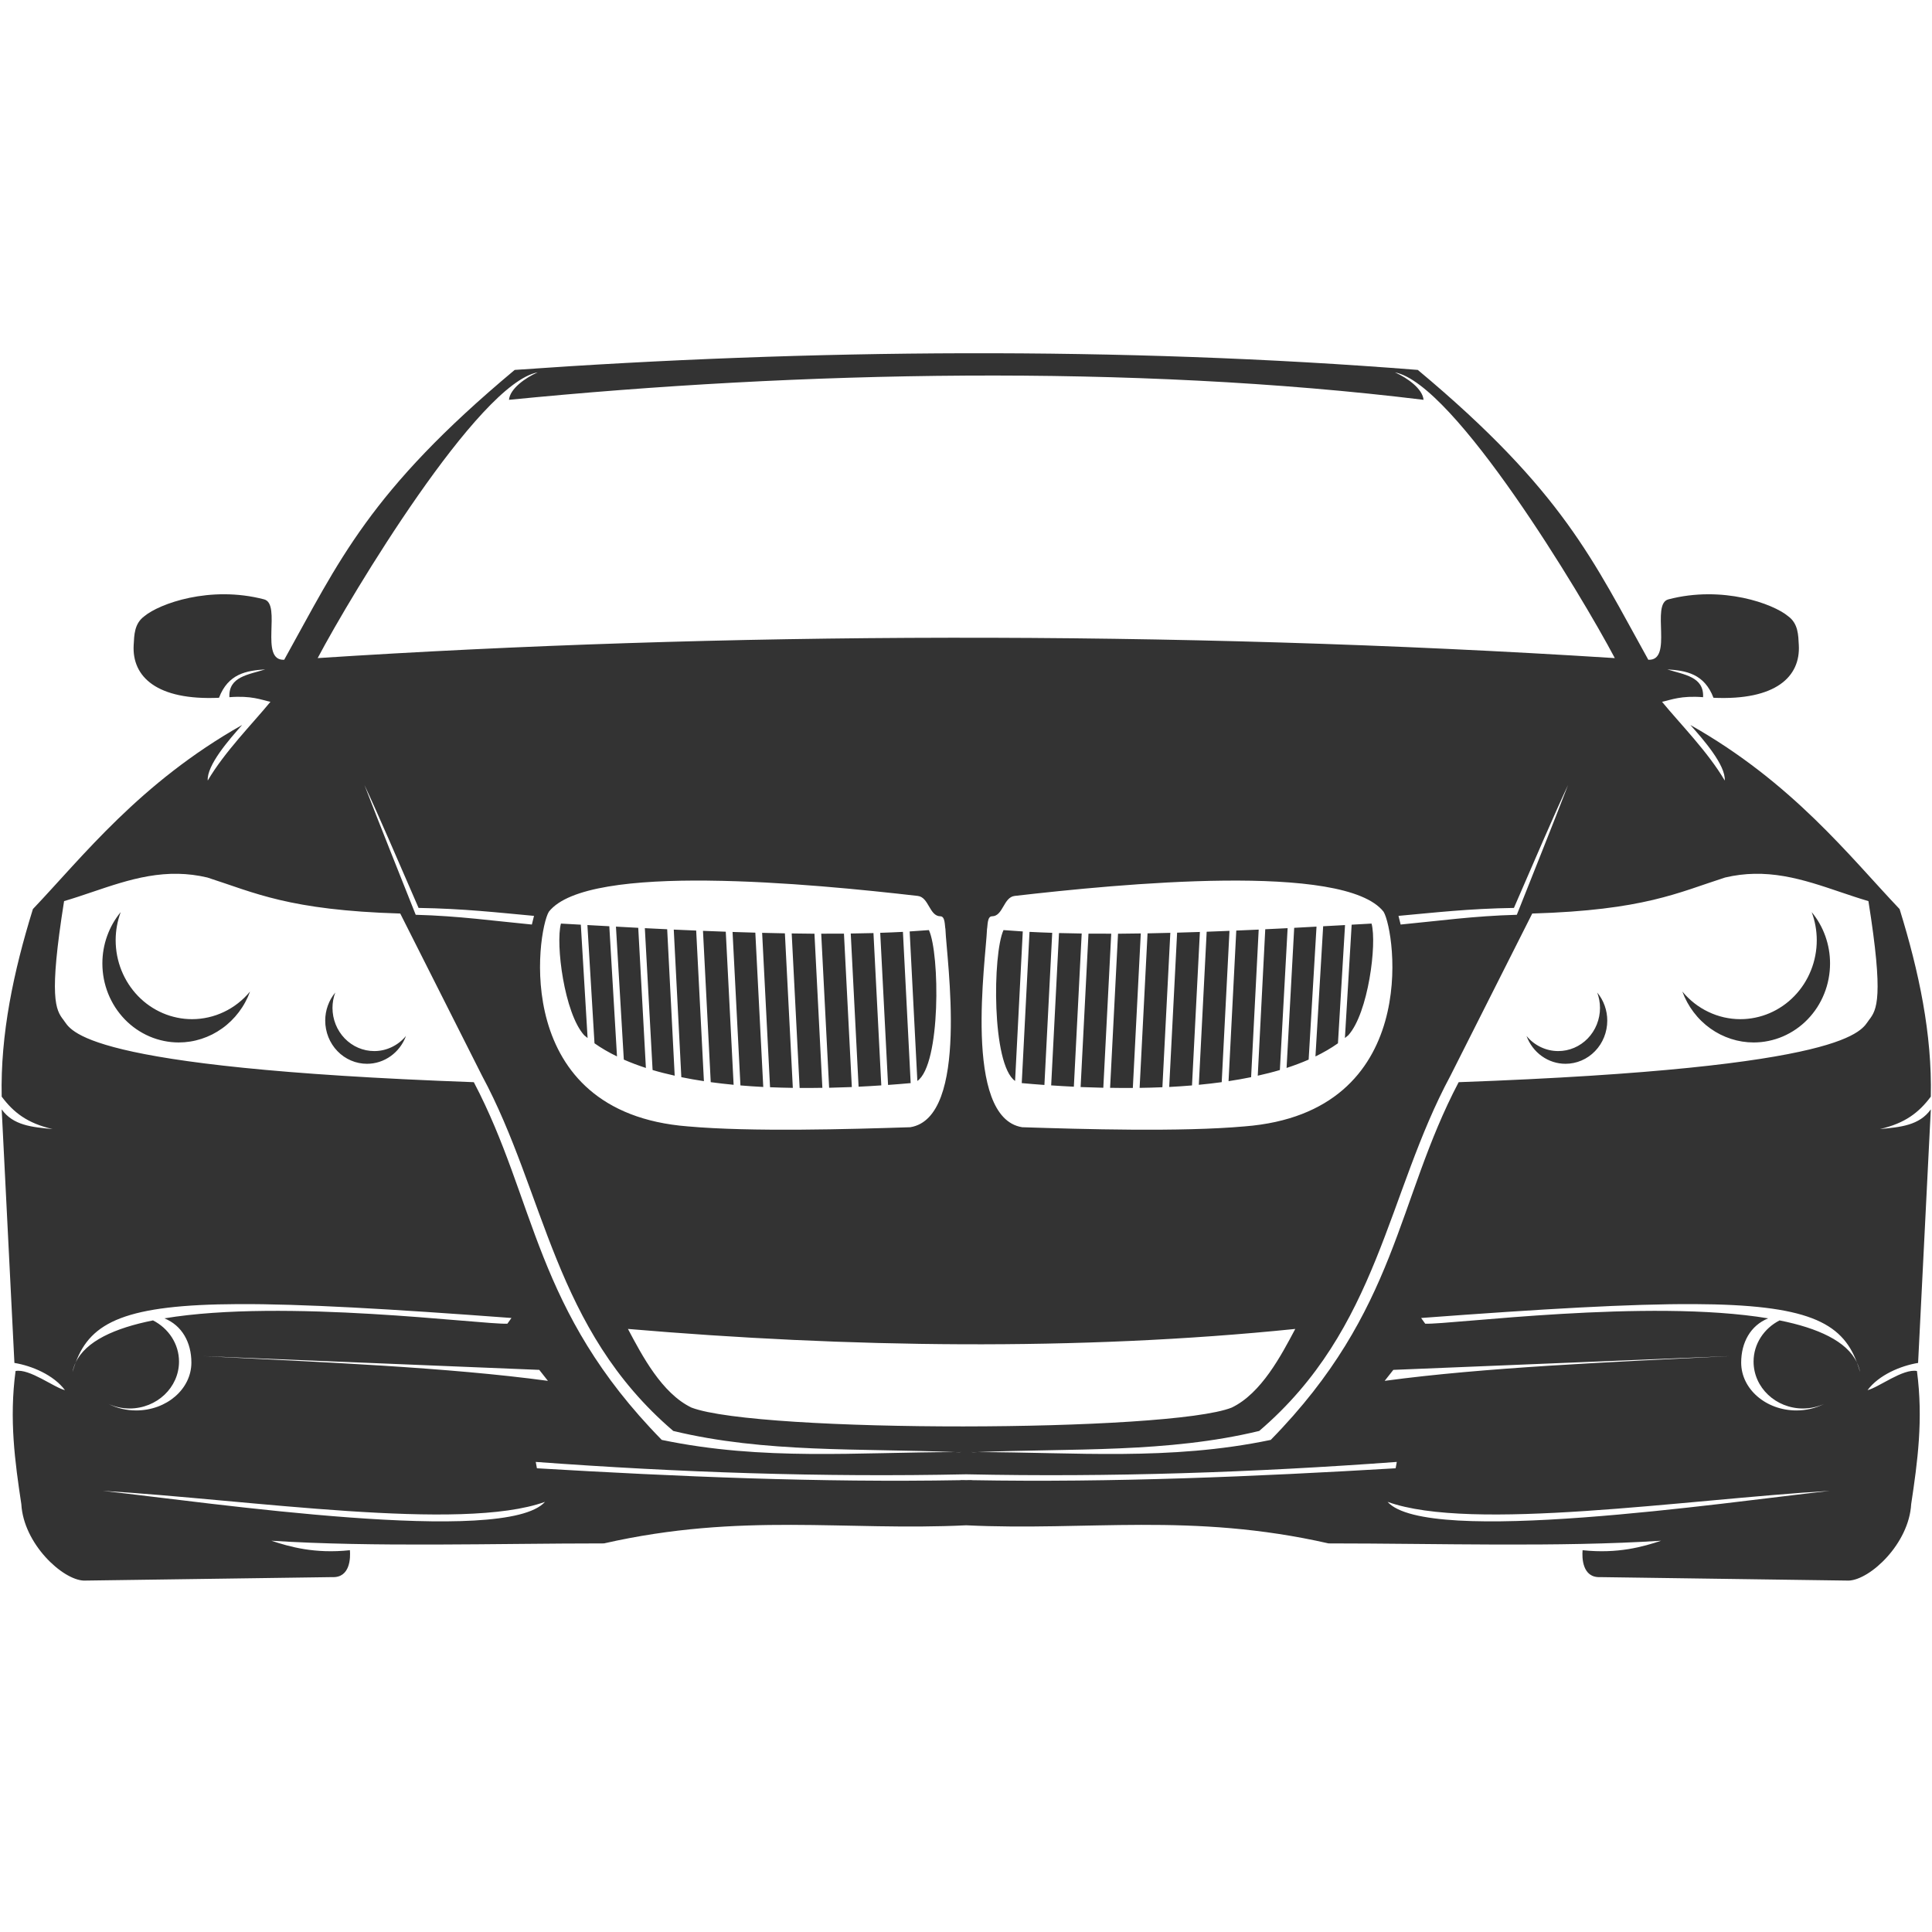 <svg xmlns="http://www.w3.org/2000/svg" xmlns:xlink="http://www.w3.org/1999/xlink" width="500" zoomAndPan="magnify" viewBox="0 0 375 375" height="500" preserveAspectRatio="xMidYMid meet" version="1.0"><defs><clipPath id="bd256e87d7"><path d="M 0 68.438 L 375 68.438 L 375 306.938 L 0 306.938 Z M 0 68.438 " clip-rule="nonzero"/></clipPath></defs><g clip-path="url(#bd256e87d7)"><path fill="#333333" d="M 187.305 68.566 C 157.832 68.633 128.441 69.777 99.902 71.801 C 71.602 95.43 65.84 108.883 55.164 128.059 C 50.254 128.301 54.738 117.227 51.262 116.336 C 40.734 113.582 30.91 117.199 28.035 119.594 C 26.047 121.039 26.055 123.281 25.945 125.215 C 25.602 131.355 30.43 135.98 42.508 135.438 C 44.281 130.785 47.797 130.16 51.484 129.93 C 48.277 130.949 44.32 131.312 44.527 135.324 C 48.84 134.988 50.664 135.828 52.492 136.223 C 48.938 140.551 43.633 145.883 40.32 151.504 C 40.121 148.531 44.48 143.535 46.996 140.719 C 27.148 151.93 16.066 166.27 6.387 176.449 C 2.625 188.586 0.062 200.719 0.328 212.855 C 2.633 215.938 5.316 218.027 10.199 219.148 C 6.211 218.781 2.539 218.438 0.328 215.328 L 2.797 264.543 C 6.176 265.094 10.414 266.879 12.609 269.824 C 10.543 269.355 5.707 265.586 3.02 266.113 C 1.766 275.496 2.902 283.754 4.141 291.961 C 4.574 299.641 12.094 306.625 16.258 306.793 L 64.496 306.117 C 67.977 306.273 68.047 302.344 67.914 300.895 C 61.016 301.621 56.172 300.211 52.672 299.055 C 72.613 300.336 95.984 299.574 117.227 299.574 C 143.895 293.516 164.012 297.207 187.547 296.059 C 211.086 297.207 231.203 293.516 257.867 299.574 C 279.109 299.574 302.484 300.336 322.426 299.055 C 318.922 300.211 314.078 301.621 307.18 300.895 C 307.047 302.344 307.117 306.273 310.598 306.117 L 358.84 306.793 C 363.004 306.625 370.523 299.641 370.957 291.961 C 372.195 283.754 373.328 275.496 372.078 266.113 C 369.387 265.586 364.555 269.355 362.488 269.824 C 364.684 266.879 368.922 265.094 372.301 264.543 L 374.77 215.328 C 372.559 218.438 368.887 218.781 364.898 219.148 C 369.781 218.027 372.465 215.938 374.77 212.855 C 375.035 200.719 372.473 188.586 368.711 176.449 C 359.031 166.27 347.945 151.926 328.098 140.719 C 330.617 143.535 334.977 148.531 334.773 151.504 C 331.465 145.883 326.156 140.551 322.602 136.223 C 324.43 135.828 326.254 134.988 330.566 135.324 C 330.773 131.312 326.82 130.949 323.613 129.93 C 327.301 130.16 330.812 130.785 332.586 135.438 C 344.668 135.98 349.492 131.355 349.148 125.215 C 349.043 123.281 349.051 121.039 347.059 119.594 C 344.188 117.199 334.359 113.586 323.832 116.336 C 320.355 117.227 324.844 128.301 319.934 128.059 C 309.258 108.883 303.496 95.43 275.195 71.801 C 246.328 69.512 216.773 68.5 187.301 68.566 Z M 104.348 72.281 C 101.961 73.336 98.984 75.449 98.793 77.605 C 155.195 72.02 219.539 70.656 276.312 77.605 C 276.121 75.449 273.145 73.336 270.758 72.281 C 282.246 74.426 306.906 115.367 313.434 127.738 C 227.121 122.246 139.352 122.688 61.66 127.738 C 68.191 115.367 92.852 74.422 104.34 72.281 Z M 70.742 152.379 C 73.211 157.602 77.398 167.371 81.246 176.227 C 90.031 176.363 96.613 177.129 103.652 177.77 L 103.234 179.453 C 95.863 178.75 89.016 177.781 80.688 177.559 C 77.371 169.184 74.055 160.988 70.742 152.379 Z M 304.355 152.379 C 301.039 160.988 297.727 169.188 294.414 177.559 C 286.082 177.781 279.234 178.75 271.863 179.453 L 271.445 177.77 C 278.484 177.133 285.062 176.363 293.852 176.227 C 297.695 167.371 301.887 157.602 304.355 152.379 Z M 34.594 169.605 C 36.422 169.641 38.301 169.863 40.246 170.324 C 49.414 173.262 55.977 176.664 77.688 177.316 L 93.555 208.781 C 105.93 231.77 107.434 257.871 130.68 277.746 C 148.484 282.055 167.098 281.094 185.445 281.852 C 185.816 281.852 186.184 281.844 186.555 281.844 L 186.211 281.875 C 185.957 281.867 185.699 281.863 185.445 281.852 C 166.605 281.852 148.109 283.594 128.445 279.484 C 103.676 254.234 104.125 233.195 91.969 210.051 C 15.047 207.262 13.848 199.934 12.324 197.973 C 10.805 196.016 9.441 193.738 12.438 174.906 C 19.719 172.773 26.676 169.449 34.594 169.605 Z M 340.504 169.605 C 348.422 169.449 355.379 172.773 362.66 174.906 C 365.656 193.738 364.293 196.016 362.773 197.973 C 361.25 199.934 360.047 207.262 283.125 210.051 C 270.969 233.195 271.418 254.234 246.648 279.484 C 226.984 283.594 208.492 281.852 189.652 281.852 C 189.395 281.863 189.137 281.867 188.883 281.875 L 188.543 281.844 C 188.91 281.844 189.281 281.852 189.652 281.852 C 208 281.094 226.613 282.051 244.414 277.746 C 267.66 257.871 269.164 231.77 281.539 208.781 L 297.406 177.316 C 319.121 176.664 325.68 173.258 334.848 170.324 C 336.793 169.863 338.676 169.641 340.504 169.605 Z M 137.531 170.93 C 151.949 171.078 167.961 172.73 178.133 173.898 C 180.32 174.152 180.371 177.836 182.531 177.852 C 183.469 177.855 183.355 179.59 183.508 180.34 C 183.719 186.113 188.254 216.926 176.684 218.793 C 165.027 219.172 145.816 219.734 133.527 218.633 C 99.035 215.953 104.219 180.82 106.527 176.973 C 110.301 172.133 123.117 170.777 137.531 170.926 Z M 237.547 170.93 C 251.965 170.781 264.781 172.133 268.555 176.973 C 270.863 180.824 276.047 215.953 241.555 218.633 C 229.266 219.734 210.051 219.172 198.398 218.793 C 186.828 216.926 191.367 186.113 191.578 180.34 C 191.727 179.59 191.613 177.855 192.551 177.852 C 194.715 177.84 194.758 174.152 196.949 173.898 C 207.117 172.73 223.133 171.078 237.547 170.93 Z M 23.43 177.039 C 22.281 178.426 21.402 179.977 20.789 181.691 C 20.176 183.406 19.871 185.176 19.871 187 C 19.871 188.008 19.965 189.008 20.152 189.992 C 20.344 190.98 20.625 191.941 20.996 192.871 C 21.371 193.801 21.828 194.684 22.367 195.523 C 22.91 196.359 23.523 197.133 24.211 197.848 C 24.898 198.559 25.648 199.195 26.457 199.754 C 27.27 200.312 28.121 200.785 29.023 201.172 C 29.922 201.559 30.848 201.848 31.805 202.043 C 32.758 202.242 33.723 202.34 34.695 202.34 C 35.445 202.34 36.188 202.281 36.926 202.164 C 37.664 202.047 38.387 201.871 39.102 201.641 C 39.812 201.41 40.508 201.125 41.18 200.789 C 41.848 200.449 42.492 200.059 43.105 199.621 C 43.723 199.184 44.301 198.699 44.844 198.168 C 45.387 197.641 45.891 197.07 46.352 196.461 C 46.812 195.855 47.227 195.215 47.594 194.539 C 47.961 193.867 48.277 193.172 48.539 192.449 C 47.844 193.289 47.07 194.047 46.215 194.715 C 45.363 195.383 44.449 195.949 43.477 196.41 C 42.504 196.875 41.496 197.227 40.449 197.461 C 39.402 197.699 38.348 197.82 37.273 197.82 C 36.301 197.82 35.336 197.723 34.383 197.523 C 33.426 197.328 32.5 197.039 31.602 196.652 C 30.699 196.266 29.848 195.793 29.035 195.234 C 28.227 194.676 27.477 194.039 26.789 193.328 C 26.102 192.613 25.488 191.84 24.945 191.004 C 24.406 190.164 23.949 189.281 23.574 188.352 C 23.203 187.422 22.922 186.461 22.73 185.473 C 22.543 184.488 22.449 183.488 22.449 182.48 C 22.453 180.605 22.781 178.789 23.43 177.039 Z M 351.648 177.039 C 352.301 178.789 352.629 180.605 352.633 182.48 C 352.633 183.488 352.539 184.488 352.348 185.473 C 352.16 186.461 351.879 187.422 351.504 188.352 C 351.133 189.281 350.676 190.164 350.137 191.004 C 349.594 191.84 348.98 192.613 348.289 193.328 C 347.602 194.039 346.855 194.676 346.043 195.234 C 345.234 195.793 344.379 196.266 343.48 196.652 C 342.582 197.039 341.652 197.328 340.699 197.523 C 339.742 197.723 338.781 197.82 337.805 197.82 C 336.734 197.82 335.676 197.699 334.633 197.465 C 333.586 197.227 332.578 196.875 331.605 196.41 C 330.633 195.949 329.719 195.383 328.863 194.715 C 328.012 194.047 327.234 193.289 326.539 192.449 C 326.805 193.172 327.121 193.867 327.488 194.543 C 327.855 195.215 328.27 195.855 328.73 196.461 C 329.191 197.07 329.691 197.641 330.238 198.168 C 330.781 198.699 331.359 199.184 331.973 199.621 C 332.59 200.059 333.23 200.449 333.902 200.789 C 334.574 201.125 335.266 201.41 335.98 201.641 C 336.691 201.871 337.418 202.047 338.156 202.164 C 338.895 202.281 339.637 202.34 340.383 202.34 C 341.359 202.34 342.32 202.242 343.277 202.043 C 344.23 201.848 345.16 201.559 346.059 201.172 C 346.957 200.785 347.812 200.312 348.621 199.754 C 349.434 199.195 350.18 198.559 350.867 197.848 C 351.559 197.133 352.172 196.359 352.715 195.523 C 353.254 194.684 353.711 193.801 354.082 192.871 C 354.457 191.941 354.738 190.98 354.926 189.992 C 355.117 189.008 355.211 188.008 355.211 187 C 355.211 185.176 354.902 183.406 354.293 181.691 C 353.68 179.977 352.797 178.426 351.648 177.039 Z M 108.879 179.266 C 107.812 183.227 109.52 196.648 113.387 200.938 C 113.602 201.125 113.828 201.301 114.051 201.48 L 112.738 179.48 C 111.449 179.406 110.172 179.34 108.879 179.266 Z M 266.219 179.266 C 264.926 179.34 263.645 179.406 262.355 179.48 L 261.047 201.48 C 261.27 201.301 261.496 201.125 261.707 200.938 C 265.578 196.648 267.285 183.227 266.219 179.27 Z M 114.016 179.555 L 115.391 202.504 C 116.719 203.441 118.184 204.289 119.758 205.051 L 118.266 179.785 C 116.852 179.707 115.438 179.633 114.016 179.551 Z M 261.07 179.555 C 259.648 179.633 258.238 179.707 256.824 179.785 L 255.328 205.055 C 256.902 204.289 258.367 203.445 259.695 202.504 Z M 119.555 179.855 L 121.082 205.668 C 122.438 206.262 123.871 206.801 125.367 207.289 L 123.883 180.09 C 122.453 180.016 120.992 179.93 119.555 179.855 Z M 255.535 179.855 C 254.094 179.934 252.637 180.02 251.203 180.09 L 249.723 207.289 C 251.219 206.801 252.648 206.262 254.008 205.668 Z M 125.164 180.156 L 126.668 207.691 C 128.047 208.105 129.488 208.461 130.957 208.789 L 129.5 180.367 C 128.059 180.301 126.617 180.23 125.164 180.156 Z M 249.926 180.156 C 248.473 180.23 247.027 180.301 245.586 180.367 L 244.129 208.789 C 245.598 208.461 247.043 208.102 248.422 207.691 Z M 130.777 180.434 L 132.246 209.078 C 133.668 209.371 135.137 209.625 136.629 209.852 L 135.129 180.621 C 133.68 180.559 132.238 180.5 130.777 180.434 Z M 244.312 180.434 C 242.852 180.5 241.41 180.559 239.961 180.621 L 238.461 209.852 C 239.949 209.625 241.414 209.371 242.84 209.078 Z M 180.301 180.531 C 179.086 180.629 177.832 180.715 176.566 180.793 L 178.059 209.812 C 182.633 206.617 182.418 185.105 180.301 180.531 Z M 194.781 180.531 C 192.668 185.105 192.457 206.617 197.027 209.812 L 198.52 180.793 C 197.254 180.715 195.996 180.629 194.781 180.531 Z M 136.449 180.676 L 137.953 210.047 C 139.41 210.246 140.895 210.414 142.395 210.559 L 140.871 180.844 C 139.402 180.793 137.934 180.734 136.449 180.676 Z M 238.641 180.676 C 237.152 180.738 235.684 180.793 234.215 180.848 L 232.691 210.559 C 234.191 210.414 235.68 210.246 237.133 210.047 Z M 175.258 180.875 C 173.824 180.953 172.344 181.008 170.852 181.059 L 172.371 210.586 C 173.855 210.48 175.32 210.363 176.762 210.23 Z M 199.828 180.875 L 198.32 210.23 C 199.762 210.363 201.23 210.48 202.719 210.59 L 204.234 181.059 C 202.742 181.008 201.262 180.953 199.828 180.875 Z M 142.188 180.891 L 143.719 210.68 C 145.18 210.805 146.66 210.902 148.148 210.98 L 146.609 181.027 C 145.145 180.988 143.672 180.941 142.188 180.891 Z M 232.898 180.891 C 231.414 180.941 229.938 180.988 228.477 181.027 L 226.941 210.98 C 228.43 210.902 229.906 210.805 231.367 210.68 Z M 147.93 181.062 L 149.465 211.031 C 150.934 211.094 152.41 211.133 153.887 211.156 L 152.348 181.16 C 150.891 181.137 149.414 181.098 147.93 181.062 Z M 227.16 181.062 C 225.676 181.102 224.195 181.137 222.738 181.164 L 221.199 211.156 C 222.68 211.133 224.152 211.098 225.621 211.031 Z M 169.539 181.109 C 168.098 181.148 166.617 181.176 165.129 181.195 L 166.652 210.93 C 168.137 210.859 169.602 210.77 171.059 210.672 Z M 205.551 181.109 L 204.031 210.672 C 205.488 210.77 206.953 210.859 208.434 210.93 L 209.957 181.195 C 208.469 181.176 206.988 181.148 205.551 181.105 Z M 153.668 181.18 L 155.207 211.172 C 156.676 211.184 158.152 211.168 159.621 211.145 L 158.086 181.234 C 156.633 181.227 155.148 181.199 153.668 181.18 Z M 221.426 181.18 C 219.941 181.199 218.457 181.227 217.008 181.234 L 215.469 211.145 C 216.941 211.168 218.41 211.184 219.883 211.172 L 221.426 181.176 Z M 163.812 181.219 C 162.371 181.234 160.883 181.23 159.398 181.227 L 160.934 211.133 C 162.41 211.102 163.879 211.055 165.34 210.996 Z M 211.273 181.219 L 209.746 210.996 C 211.207 211.055 212.68 211.102 214.152 211.133 L 215.688 181.227 C 214.203 181.23 212.715 181.234 211.273 181.219 Z M 65.074 192.652 C 64.445 193.41 63.965 194.258 63.629 195.195 C 63.293 196.133 63.125 197.102 63.125 198.102 C 63.125 198.652 63.176 199.195 63.281 199.734 C 63.383 200.273 63.539 200.801 63.742 201.309 C 63.945 201.816 64.195 202.301 64.492 202.758 C 64.785 203.215 65.121 203.637 65.5 204.027 C 65.875 204.418 66.285 204.766 66.727 205.07 C 67.172 205.375 67.637 205.633 68.129 205.844 C 68.621 206.055 69.129 206.215 69.648 206.32 C 70.172 206.43 70.699 206.48 71.23 206.48 C 72.055 206.48 72.855 206.355 73.641 206.102 C 74.422 205.848 75.152 205.48 75.828 204.996 C 76.504 204.516 77.094 203.938 77.602 203.27 C 78.109 202.602 78.508 201.871 78.801 201.078 C 78.027 202.008 77.105 202.73 76.031 203.242 C 74.957 203.754 73.824 204.012 72.641 204.012 C 72.109 204.012 71.582 203.957 71.059 203.852 C 70.539 203.742 70.031 203.586 69.539 203.375 C 69.047 203.164 68.582 202.906 68.137 202.598 C 67.695 202.293 67.285 201.945 66.91 201.559 C 66.535 201.168 66.199 200.746 65.902 200.285 C 65.605 199.828 65.355 199.348 65.152 198.836 C 64.949 198.328 64.797 197.805 64.691 197.266 C 64.59 196.727 64.535 196.18 64.535 195.629 C 64.539 194.605 64.719 193.613 65.074 192.652 Z M 310.02 192.652 C 310.375 193.613 310.555 194.605 310.559 195.629 C 310.559 196.18 310.508 196.727 310.402 197.266 C 310.297 197.805 310.145 198.328 309.941 198.836 C 309.738 199.348 309.488 199.828 309.191 200.285 C 308.895 200.746 308.559 201.168 308.184 201.559 C 307.809 201.945 307.398 202.293 306.957 202.598 C 306.512 202.906 306.047 203.164 305.555 203.375 C 305.062 203.586 304.555 203.742 304.035 203.852 C 303.512 203.957 302.984 204.012 302.453 204.012 C 301.27 204.012 300.141 203.754 299.062 203.242 C 297.988 202.73 297.066 202.008 296.297 201.078 C 296.586 201.871 296.988 202.602 297.492 203.27 C 298 203.938 298.59 204.516 299.266 204.996 C 299.941 205.48 300.672 205.848 301.457 206.102 C 302.238 206.355 303.043 206.48 303.863 206.48 C 304.395 206.48 304.922 206.43 305.445 206.32 C 305.965 206.215 306.473 206.055 306.965 205.844 C 307.457 205.633 307.926 205.375 308.367 205.07 C 308.809 204.766 309.219 204.418 309.594 204.027 C 309.973 203.637 310.309 203.215 310.605 202.758 C 310.898 202.301 311.148 201.816 311.352 201.309 C 311.555 200.801 311.711 200.277 311.812 199.734 C 311.918 199.195 311.969 198.652 311.969 198.102 C 311.969 197.102 311.801 196.133 311.465 195.195 C 311.133 194.258 310.648 193.41 310.02 192.652 Z M 46.262 253.125 C 58.535 253.07 75.551 254.047 99.273 255.82 L 98.48 256.93 C 93.492 257.129 55.219 252.012 31.91 255.891 C 35.352 257.277 37.148 260.598 37.148 264.477 C 37.148 269.605 32.348 273.766 26.422 273.766 C 24.551 273.766 22.711 273.332 21.09 272.523 C 22.355 273.086 23.738 273.383 25.137 273.387 C 30.445 273.387 34.746 269.309 34.746 264.281 C 34.742 260.844 32.715 257.832 29.699 256.289 C 22.25 257.781 16.633 260.324 14.684 264.469 C 14.461 265.059 14.254 265.664 14.074 266.305 C 14.199 265.66 14.41 265.051 14.684 264.469 C 17.625 256.566 24.461 253.219 46.262 253.125 Z M 328.848 253.125 C 350.652 253.219 357.488 256.566 360.43 264.469 C 360.703 265.051 360.91 265.66 361.035 266.305 C 360.855 265.664 360.652 265.059 360.43 264.469 C 358.48 260.324 352.863 257.781 345.414 256.289 C 342.398 257.832 340.367 260.844 340.367 264.281 C 340.367 269.312 344.668 273.387 349.973 273.387 C 351.371 273.383 352.754 273.086 354.02 272.523 C 352.398 273.336 350.562 273.766 348.688 273.766 C 342.766 273.766 337.961 269.605 337.961 264.477 C 337.961 260.598 339.762 257.277 343.203 255.891 C 319.895 252.012 281.617 257.129 276.633 256.93 L 275.84 255.82 C 299.562 254.047 316.574 253.07 328.848 253.125 Z M 121.883 257.945 C 164.23 261.559 209.195 262.27 251.41 257.945 C 248.676 263.094 244.832 270.445 239.078 273.211 C 227.051 278.02 147.164 278.152 134.215 273.211 C 128.457 270.445 124.617 263.094 121.883 257.945 Z M 39.332 263.219 L 104.672 265.891 L 106.352 268.023 C 86.879 265.395 62.832 264.406 39.332 263.219 Z M 335.785 263.219 C 312.285 264.406 288.234 265.395 268.762 268.023 L 270.445 265.891 Z M 103.992 283.758 C 131.734 285.801 159.539 286.75 187.551 286.16 C 215.566 286.75 243.371 285.801 271.117 283.758 L 270.891 284.992 C 243.461 286.613 216.027 287.785 188.598 287.301 L 188.598 287.273 C 188.25 287.281 187.902 287.281 187.555 287.289 C 187.207 287.281 186.859 287.281 186.508 287.273 L 186.508 287.301 C 159.078 287.785 131.648 286.613 104.215 284.992 L 103.988 283.758 Z M 19.965 289.375 C 48.387 291.082 89.488 297.387 105.785 291.508 C 98.086 300.125 40.746 291.672 19.965 289.375 Z M 355.148 289.375 C 334.363 291.672 277.023 300.125 269.324 291.508 C 285.621 297.387 326.723 291.082 355.148 289.375 Z M 355.148 289.375 " fill-opacity="1" fill-rule="evenodd"/></g></svg>